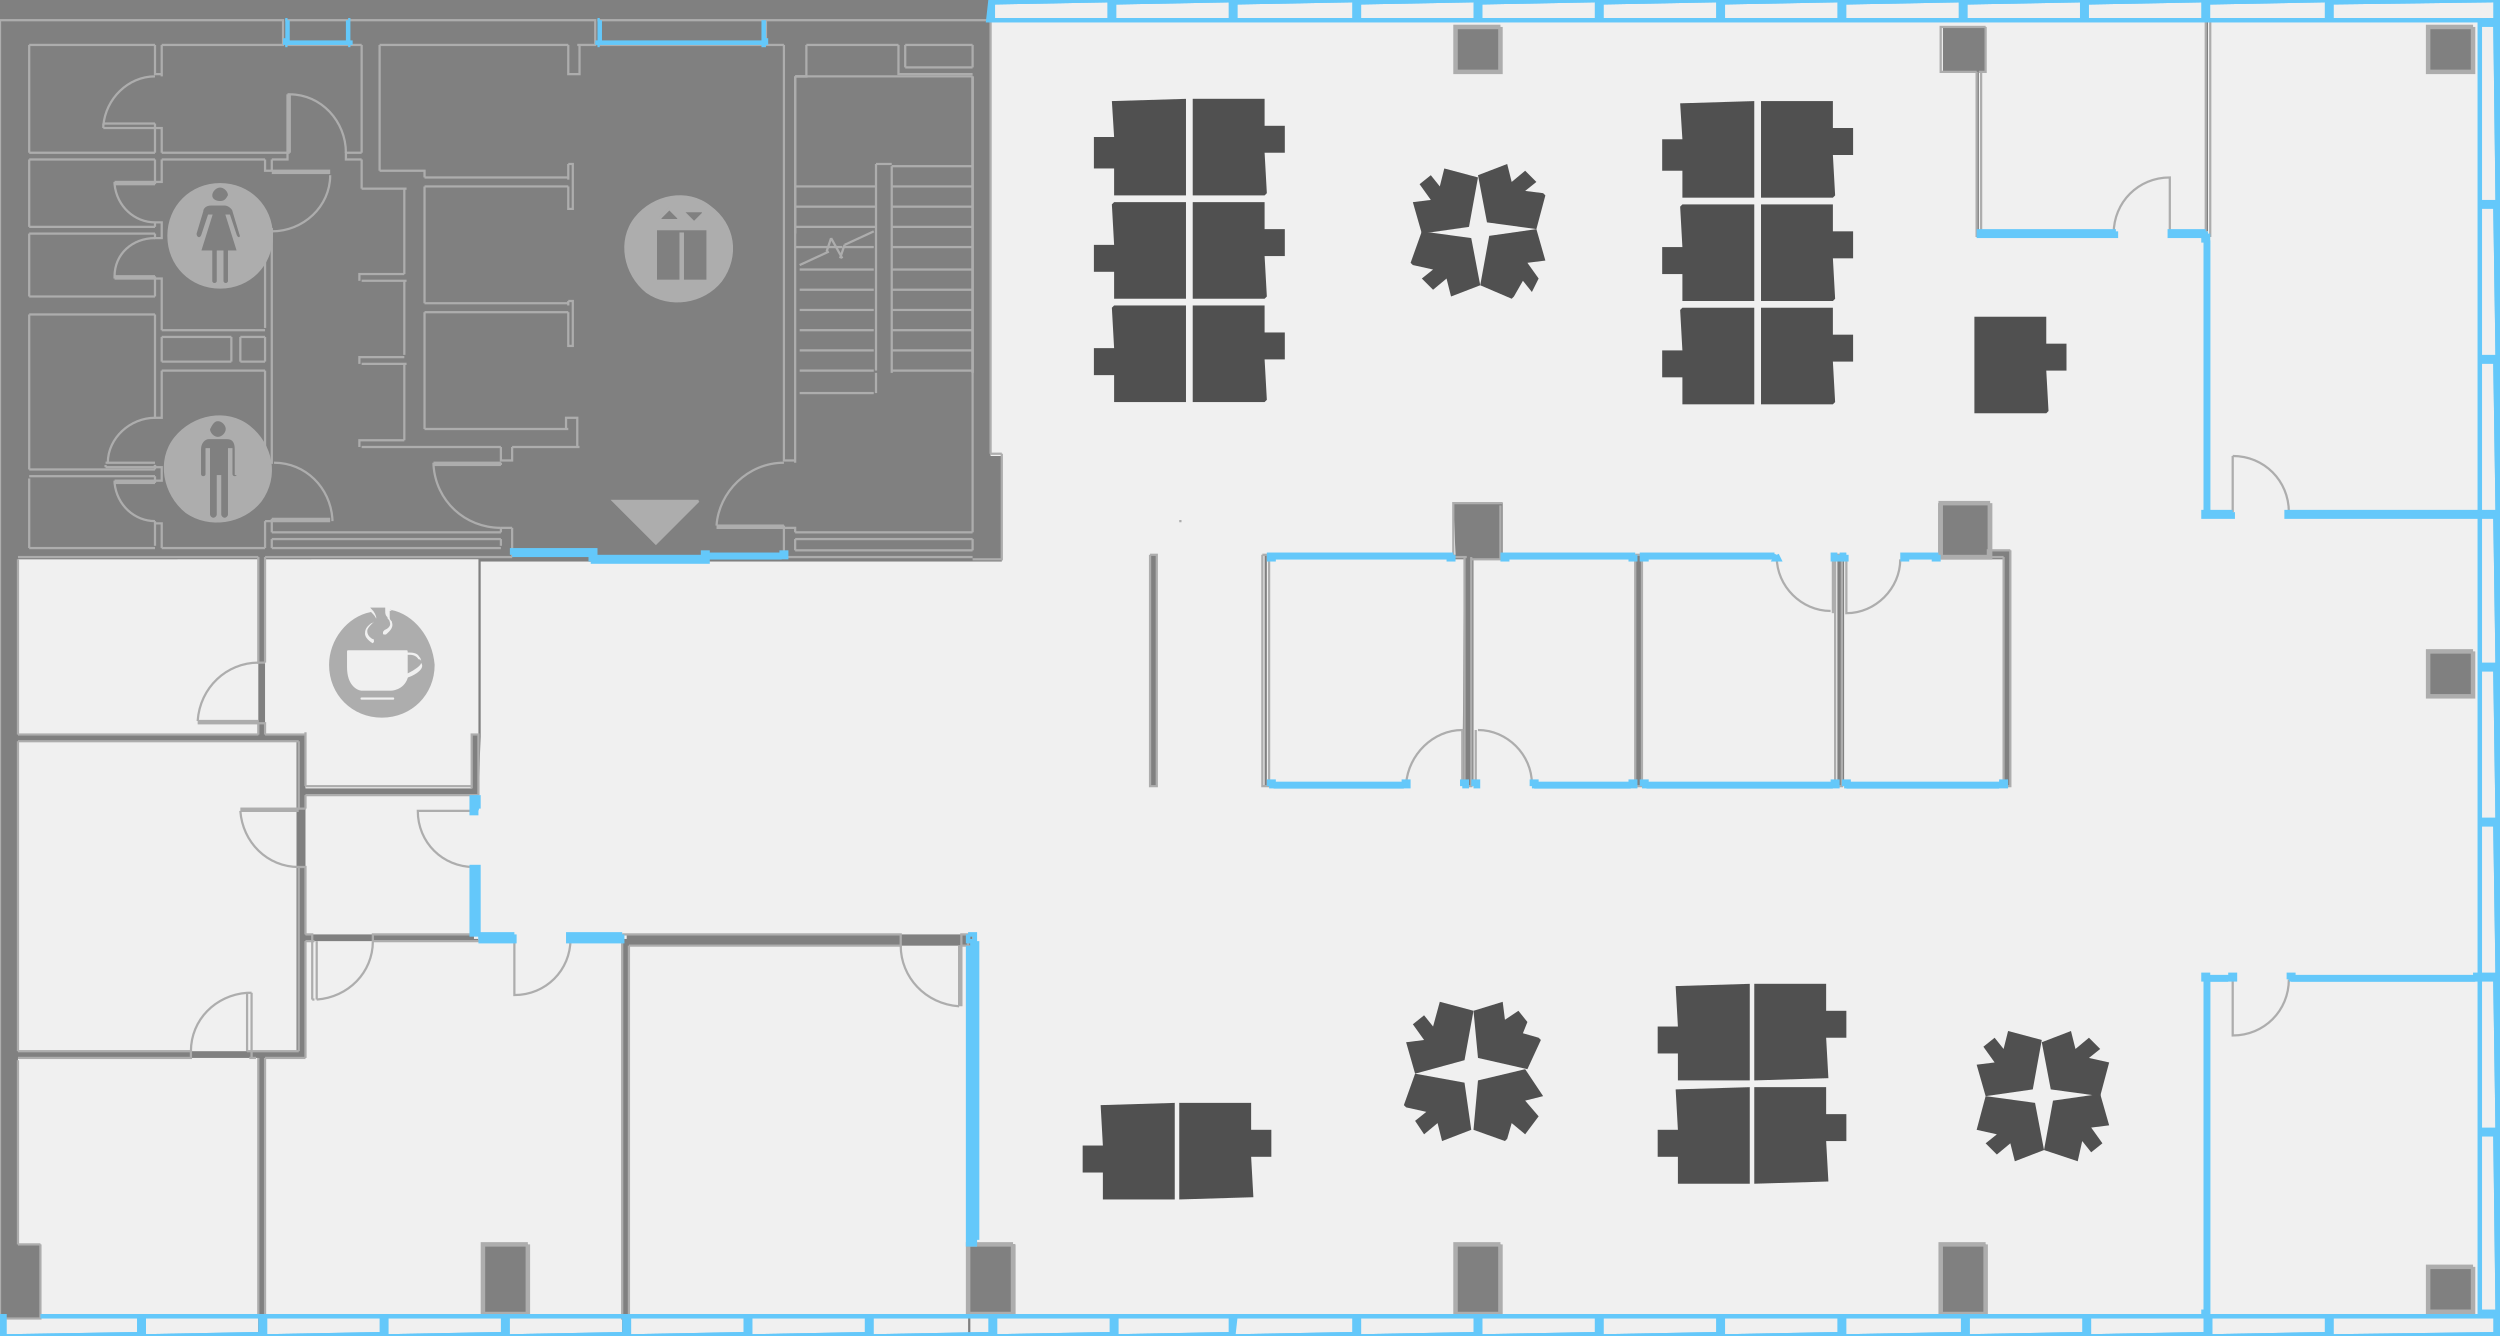 <?xml version="1.0" encoding="utf-8"?>
<!-- Generator: Adobe Illustrator 26.5.0, SVG Export Plug-In . SVG Version: 6.00 Build 0)  -->
<svg version="1.1" id="Layer_1" xmlns="http://www.w3.org/2000/svg" xmlns:xlink="http://www.w3.org/1999/xlink" x="0px" y="0px"
	 viewBox="0 0 111.3 59.5" style="enable-background:new 0 0 111.3 59.5;" xml:space="preserve">
<rect x="0" y="0" width="111.3" height="59.5" fill="#808080" stroke="none"/>
<style type="text/css">
	.st0{fill:#F0F0F0;}
	.st1{fill:none;stroke:#ADADAD;stroke-width:0.1;}
	.st2{fill:none;stroke:#ADADAD;stroke-width:0.2;}
	.st3{fill:none;stroke:#64C8FA;stroke-width:0.2;}
	.st4{fill:#ADADAD;stroke:#ADADAD;stroke-width:0.1;}
	.seat{fill:#505050;}
</style>
<path class="st0" d="M43.1,58.5v-3.1h0.1V42.1H28v17.5h15.1 M21.5,55.4h2v3.1h-2 M13.6,47.1h-1.8v12.4h15.9V41.8h-6.2h-0.2v0.1h-0.2
	h-7.5 M0.8,55.4h1v3.3H0v0.9h11.5V47.1H0.8 M0.8,46.8h10.8h1.6v-5.1v-6.5V33h-1.6H0.8 M21.1,35.4h-7.5v6.2h7.5v-0.2 M108.1,56.4h2v2
	h-2 M98.3,59.5h12.9V43.6H98.3 M108.1,1.2h2v2h-2 M98.3,0v10.4v0.2v0.3v12h12.9V0 M87.5,1.2h0.9v2h-0.3v7.2h9.8h0.3V0H87.5
	 M65.2,24.9h-0.6v-0.2h-8.2V35h8.7 M66.9,24.7v0.2h-1.3V35h7.2V24.7 M73.1,24.7v9.9V35h8.7V24.7 M88.5,24.9h-2.2v-0.2h-4.2V35h7.1
	V24.9H88.5 M0.8,32.7h10.7v-7.8H7H0.8 M13.6,35.1H21v-2.4h0.3v-7.8H12h-0.2v7.8h1.8 M51.2,24.7h0.3V35h-0.3 M64.7,22.4h2.2v2.3h5.9
	H73h8.8l0,0h0.3h4.2v-2.3h2.2v2.1h1V35h-0.3h-7.1h-0.2h-8.8l0,0h-0.3h-0.3h-6.9l0,0h-0.3h-8.7h-0.3V24.7h0.3h8.2 M64.8,55.4h2v3.1
	h-2 M86.4,55.4h2v3.1h-2 M108.1,29h2v2h-2 M21.3,35.2v0.2h-0.2l0,0v6.4h6.8v-0.2h14.9h0.5v0.8v13h1.9v3.1h-2v1.1h55.2v-16h12.9V22.8
	h-13V10.3H88V3.2h-1.5v-2h1.1V0H66.8v1.2v2h-2v-2h2V0H44.1v1v1.7v0.6v17h0.5V25h-1.3h-8.1h-0.5H23.1h-0.5h-1.2v7.8"/>
<path class="st1" d="M10.7,36.1c0.1,1.4,1.2,2.5,2.6,2.5 M13.3,36.1h-2.6 M10.7,36L10.7,36 M13.3,36h-2.6 M13.3,36L13.3,36 M11,44.2
	c-1.4,0.1-2.5,1.2-2.5,2.6 M11,46.8v-2.6 M11.2,44.2H11 M11.2,46.8v-2.6 M11.2,46.8H11 M14.8,23.1c-0.1-1.4-1.2-2.5-2.6-2.5
	 M12.1,23.1h2.6 M14.8,23.2v-0.1 M12.1,23.2h2.6 M12.1,23.2v-0.1 M15.4,6.8c0-1.4-1.1-2.6-2.5-2.6 M12.9,6.8V4.2 M12.8,4.2h0.1
	 M12.8,6.8V4.2 M12.8,6.8h0.1 M12.1,10.3c1.4,0,2.6-1.1,2.6-2.5 M12.1,7.7h2.6 M14.8,7.6L14.8,7.6 M12.1,7.6h2.6 M12.1,7.6L12.1,7.6
	 M19.3,20.7c0.1,1.6,1.4,2.8,3,2.8 M22.3,20.7h-3 M19.3,20.6v0.1 M22.3,20.6h-3 M22.3,20.6v0.1 M34.9,20.6c-1.6,0-2.9,1.3-3,2.8
	 M34.9,23.4h-3 M32,23.5v-0.1 M34.9,23.5h-3 M34.9,23.5v-0.1 M6.9,3.4c-1.2,0-2.2,1-2.3,2.2 M6.9,5.5H4.6 M4.6,5.7V5.5 M6.9,5.7H4.6
	 M6.9,5.7V5.5 M5.1,8.2c0.1,1,0.9,1.7,1.8,1.7 M6.9,8.2H5.1 M5.1,8.1v0.1 M6.9,8.1H5.1 M6.9,8.1v0.1 M6.9,10.6c-1,0-1.8,0.7-1.8,1.7
	 M6.9,12.3H5.1 M5.1,12.4v-0.1 M6.9,12.4H5.1 M6.9,12.4v-0.1 M5.1,21.5c0.1,1,0.9,1.7,1.8,1.7 M6.9,21.5H5.1 M5.1,21.4v0.1
	 M6.9,21.4H5.1 M6.9,21.4v0.1 M6.9,18.6c-1.1,0-2.1,0.9-2.1,2 M6.9,20.6H4.7 M4.7,20.8v-0.1 M6.9,20.8H4.7 M6.9,20.8v-0.1
	 M11.5,29.5c-1.4,0-2.6,1.1-2.7,2.6 M11.5,32.1H8.8 M8.8,32.2L8.8,32.2 M11.5,32.2H8.8 M11.5,32.2L11.5,32.2 M65.7,34.9v-2.4
	 M68.2,34.9c0-1.3-1.1-2.4-2.4-2.4l0,0 M81.6,24.9v2.4 M79.1,24.8c0,1.3,1.1,2.4,2.4,2.4l0,0 M65.1,34.9v-2.4
	c-1.3,0-2.4,1.1-2.5,2.4l0,0 M82.2,24.9v2.4c1.3,0,2.4-1.1,2.4-2.4l0,0 M14.1,44.5c1.4-0.1,2.5-1.2,2.5-2.6 M14.1,41.9v2.6
	 M13.9,44.5H14 M13.9,41.9v2.6 M13.9,41.9H14 M99.4,43.6v2.5c1.4,0,2.5-1.1,2.5-2.5 M96.6,10.4V7.9c-1.4,0-2.5,1.1-2.5,2.5
	 M99.4,22.8v-2.5 M101.9,22.8c0-1.4-1.1-2.5-2.5-2.5 M21,36.1h-2.4c0,1.4,1.1,2.5,2.5,2.5 M22.9,41.9v2.4c1.4,0,2.5-1.1,2.5-2.5
	 M40.1,42.1c0,1.4,1.1,2.6,2.6,2.7 M42.7,42.1v2.7 M42.8,44.8L42.8,44.8 M42.8,42.1v2.7 M42.8,42.1L42.8,42.1"/>
<path class="st1" d="M13.6,35.4h7.7 M21,35h-7.4 M21.3,35.4v-2.7H21v2.4 M1.8,55.4h-1 M0,55.4v3.3h1.8v-3.3 M88.4,1.2h-2v2H88
	 M88.1,3.2h0.3v-2 M66.9,22.4h-2.2v2.4h0.6 M65.5,24.9h1.3v-2.4 M44.6,20.2h-0.5 M43.3,20.2v3.5 M43.3,24v0.5 M43.3,24.9h1.3v-4.7
	 M0.8,47.1h7.7v-0.3H0.8 M11.1,47.1h0.3 M11.8,47.1h1.8 M13.3,46.8h-2.1v0.3 M13.6,47.1v-5.2 M13.6,41.6v-3h-0.3v8.2 M13.6,36v-0.6
	 M13.6,35v-2.4 M13.3,33v3h0.3 M13.6,32.7h-1.8 M11.5,32.7H0.8 M0.8,33h12.5 M27.7,41.6v17.1H28V42.1 M11.5,47.1v11.5h0.3V47.1
	 M0.8,24.8h10.7 M11.8,24.8h11 M22.3,24.4H12.1 M11.8,24.4H7.2 M6.9,24.4H1.3 M22.8,24.8v-1.3 M22.3,24v0.3 M22.3,23.7H12.1
	 M12.1,24h10.2 M11.8,7.1v0.5h0.3V7.1 M11.8,10.2v4.4 M11.8,15v1.1 M11.8,16.5v4.1h0.3V10.2h-0.3 M11.8,23.2v1.2 M12.1,24.4V24
	 M12.1,23.7v-0.5h-0.3 M16.1,6.8h-0.7v0.3h0.7 M12.8,6.8H7.2 M6.9,6.8H1.3 M1.3,7.1h5.6 M7.2,7.1h4.6 M12.1,7.1h0.7V6.8 M1.3,10.4
	h5.6 M6.9,10.1H1.3 M6.9,7.1v1h0.3v-1 M6.9,9.9v0.2 M6.9,10.4v0.2h0.3V9.9H6.9 M6.9,12.4v0.8 M6.9,14v4.6h0.3v-2.1 M7.2,16.1V15
	 M7.2,14.7v-2.3H6.9 M6.9,20.7v0.2 M6.9,21.2v0.2h0.3v-0.6H6.9 M6.9,23.2v1.1 M7.2,24.4v-1.1H6.9 M1.3,21.2h5.6 M6.9,20.9H1.3
	 M7.2,16.5h4.6 M11.8,16.1h-1.1 M10.3,16.1H7.2 M7.2,15h3.1 M10.7,15h1.1 M11.8,14.7H7.2 M10.3,15v1.1 M10.7,16.1V15 M7.2,6.8V5.7
	H6.9v1.1 M7.2,3.4V2 M6.9,2v1.3h0.3 M16.1,2v4.8 M16.9,7.6V2 M16.1,8.4h2 M18.9,7.9V7.6h-2 M16.1,7.1v1.3 M18,8.4v3.8 M18,12.5v3.3
	 M18,16.2v3.4 M18.9,19.1v-5.2 M18.9,13.5V8.3 M16.1,19.9h6.2 M22.8,19.9h3 M25.3,19.1h-6.4 M22.3,19.9v0.6h0.5v-0.6 M22.3,23.5v0.2
	 M22.8,23.5h-0.5 M18.9,13.9h6.4 M25.3,13.5h-6.4 M18.9,8.3h6.4 M25.3,7.9h-6.4 M16.1,12.5h2 M18,12.2h-2v0.3 M16.1,16.2h2 M18,15.9
	h-2v0.3 M18,19.6h-2v0.3 M25.7,19.9v-1.3h-0.5v0.5 M1.3,14h5.6 M6.9,13.2H1.3 M25.3,2v1.3h0.5V2 M25.3,7.3V8 M25.3,8.3v1h0.2v-2
	h-0.2 M25.3,13.4v0.2 M25.3,13.9v1.5h0.2v-2h-0.2 M43.3,24.5h-7.9 M34.9,24.8h8.4 M35.4,24.5V24 M35.4,23.7v-0.2h-0.5v1.3
	 M35.4,20.6V3.4 M34.9,2v18.5h0.5 M35.4,24h7.9 M43.3,23.7h-7.9 M44.1,20.2V0.9 M43.3,2v1 M43.3,3.4v16.8 M40.3,3V2 M40,2v1.3h3.3
	 M43.3,3h-3 M1.3,2h5.6 M7.2,2h5.4V0.9H0 M15.6,2h0.5 M16.9,2h8.4 M25.7,2h0.8V0.9h-11V2 M34.1,2h0.8 M35.9,2H40 M40.3,2h3
	 M44.1,0.9h-10V2h-7.5 M15.6,2h-2.9 M12.7,0.9h2.9 M26.6,0.9h7.5 M35.4,3.4h0.5V2 M88,3.2v7.3h0.2V3.2 M98.2,0.9v9.6h0.2V0.9H98.2
	 M1.3,24.4v-3.1 M1.3,20.9V14 M1.3,13.2v-2.8 M1.3,10.1v-3 M1.3,6.8V2 M0.8,55.4v-8.2 M0.8,46.8V33 M0.8,32.7v-7.8 M0,0.9v54.5
	 M11.8,32.7v-0.5h-0.3v0.5 M11.8,29.5v-4.7 M11.5,24.8v4.7h0.3 M51.2,24.7V35h0.3V24.7H51.2 M56.2,24.7V35h0.3V24.7H56.2 M65.2,24.8
	V35h0.3V24.8 M72.8,24.7V35h0.3V24.7H72.8 M81.7,24.7V35H82V24.7H81.7 M88.5,24.8h0.7 M89.5,24.5h-1v0.3 M89.2,24.8V35h0.3V24.5
	 M28,42.1h12.1v-0.5H27.7 M42.8,42.1h0.3v-0.5h-0.3V42.1 M13.6,41.9h0.3v-0.3h-0.3 M16.6,41.9h4.8v-0.3h-4.8L16.6,41.9"/>
<path class="st2" d="M23.5,55.4h-2v3.1h2V55.4 M45.1,55.4h-2v3.1h2V55.4 M66.8,55.4h-2v3.1h2V55.4 M88.4,55.4h-2v3.1h2V55.4
	 M110.1,29h-2v2h2V29 M110.1,1.2h-2v2h2V1.2 M66.8,1.2h-2v2h2V1.2 M88.6,22.4h-2.2v2.4h2.2V22.4 M110.1,56.4h-2v2h2V56.4"/>
<path class="st1" d="M35.4,17.5L35.4,17.5 M35.6,17.5h3.3 M39,17.5L39,17.5 M39,11v-0.8 M39,12v-1 M39,12.9V12 M39,13.8v-0.9
	 M39,14.7v-0.9 M39,15.6v-0.9 M39,16.5v-0.9 M39,17.5v-0.9 M37.6,11h1.3 M39,11L39,11 M36.9,11h0.3 M35.4,12L35.4,12 M35.6,12h3.3
	 M39,12L39,12 M35.4,12.9L35.4,12.9 M35.6,12.9h3.3 M39,12.9L39,12.9 M35.4,13.8L35.4,13.8 M35.6,13.8h3.3 M39,13.8L39,13.8
	 M35.4,14.7L35.4,14.7 M35.6,14.7h3.3 M39,14.7L39,14.7 M35.4,15.6L35.4,15.6 M35.6,15.6h3.3 M39,15.6L39,15.6 M35.4,16.5L35.4,16.5
	 M35.6,16.5h3.3 M39,16.5L39,16.5 M35.4,17.5L35.4,17.5 M35.6,17.5h3.3 M39,17.5L39,17.5 M37.6,11h1.3 M39,11L39,11 M36.9,11h0.3
	 M35.4,12L35.4,12 M35.6,12h3.3 M39,12L39,12 M35.4,12.9L35.4,12.9 M35.6,12.9h3.3 M39,12.9L39,12.9 M35.4,13.8L35.4,13.8
	 M35.6,13.8h3.3 M39,13.8L39,13.8 M35.4,14.7L35.4,14.7 M35.6,14.7h3.3 M39,14.7L39,14.7 M35.4,15.6L35.4,15.6 M35.6,15.6h3.3
	 M39,15.6L39,15.6 M35.4,16.5L35.4,16.5 M35.6,16.5h3.3 M39,16.5L39,16.5 M39.7,7.3L39.7,7.3 M39,7.3h0.7 M39,8.3v-1 M35.4,3.4v4.9
	 M43.3,3.4h-7.9 M43.3,7.4v-4 M43.3,16.5h-3.6 M43.3,7.4h-3.6 M35.4,8.3H39 M39.7,7.4v9.2 M43.3,7.4v9.2 M39,10.2V8.3 M35.4,10.4
	V8.3 M36.9,11.2l-1.3,0.6 M35.5,11.9L35.5,11.9 M37,10.6l-0.2,0.6 M37.5,11.5L37,10.6 M37.6,10.9l-0.2,0.6 M39,10.2L39,10.2
	 M38.9,10.3l-1.3,0.6 M43.3,15.6h-3.6 M43.3,14.7h-3.6 M43.3,13.8h-3.6 M43.3,12.9h-3.6 M43.3,12h-3.6 M43.3,11h-3.6 M43.3,10.1
	h-3.6 M43.3,9.2h-3.6 M43.3,8.3h-3.6 M43.3,7.4h-3.6 M35.4,8.3H39 M35.4,9.2H39 M35.4,10.1H39 M37.2,11h0.3 M35.4,11h1.5 M43.3,15.6
	h-3.6 M43.3,14.7h-3.6 M43.3,13.8h-3.6 M43.3,12.9h-3.6 M43.3,12h-3.6 M43.3,11h-3.6 M43.3,10.1h-3.6 M43.3,9.2h-3.6 M43.3,8.3h-3.6
	 M35.4,9.2H39 M35.4,10.1H39 M37.2,11h0.3 M35.4,11h1.5"/>
<path class="st3" d="M56.7,35h5.8l0,0H56.7L56.7,35 M73.3,35h8.3l0,0H73.3L73.3,35 M82.2,35H89l0,0H82.2L82.2,35 M86.2,24.8h-1.3
	l0,0H86.2L86.2,24.8 M72.6,24.8h-5.5l0,0H72.6L72.6,24.8 M64.5,24.8h-7.8l0,0H64.5L64.5,24.8 M68.3,35h4.3l0,0H68.3L68.3,35
	 M79,24.8h-5.7l0,0H79L79,24.8 M43.3,41.9v13.3l0,0V41.9L43.3,41.9 M98.3,58.5V43.6l0,0V58.5L98.3,58.5 M98.3,43.6h0.9l0,0H98.3
	L98.3,43.6 M102,43.6h8.2l0,0H102L102,43.6 M98,10.4h-1.2l0,0H98L98,10.4 M98.3,22.8V10.7l0,0V22.8L98.3,22.8 M110.2,22.9H102l0,0
	H110.2L110.2,22.9 M94,10.4h-5.7l0,0H94L94,10.4 M99.3,22.9h-0.9l0,0H99.3L99.3,22.9 M111.1,0h-7.4v0.1L111.1,0L111.1,0 M103.6,0
	h-5.2v0.1L103.6,0L103.6,0 M98.2,0H93v0.1L98.2,0L98.2,0 M92.8,0h-5.2v0.1L92.8,0L92.8,0 M87.4,0h-5.2v0.1L87.4,0L87.4,0 M81.9,0
	h-5.2v0.1L81.9,0L81.9,0 M76.5,0h-5.2v0.1L76.5,0L76.5,0 M71.1,0h-5.2v0.1L71.1,0L71.1,0 M65.7,0h-5.2v0.1L65.7,0L65.7,0 M60.3,0H55
	v0.1L60.3,0L60.3,0 M54.9,0h-5.2v0.1L54.9,0L54.9,0 M49.5,0h-5.3v0.1L49.5,0L49.5,0 M111.2,58.5v-8h-0.1L111.2,58.5L111.2,58.5
	 M111.2,50.4v-6.7h-0.1L111.2,50.4L111.2,50.4 M111.2,43.5v-6.7h-0.1L111.2,43.5L111.2,43.5 M111.2,36.6v-6.7h-0.1L111.2,36.6
	L111.2,36.6 M111.2,29.7V23h-0.1L111.2,29.7L111.2,29.7 M111.2,22.8v-6.7h-0.1L111.2,22.8L111.2,22.8 M111.2,15.9V9.2h-0.1
	L111.2,15.9L111.2,15.9 M111.2,9V1h-0.1L111.2,9L111.2,9 M0.2,59.5h6v-0.1L0.2,59.5L0.2,59.5 M6.3,59.5h5.2v-0.1L6.3,59.5L6.3,59.5
	 M11.7,59.5H17v-0.1L11.7,59.5L11.7,59.5 M17.1,59.5h5.2v-0.1L17.1,59.5L17.1,59.5 M22.6,59.5h5.2v-0.1L22.6,59.5L22.6,59.5
	 M28,59.5h5.2v-0.1L28,59.5L28,59.5 M33.4,59.5h5.2v-0.1L33.4,59.5L33.4,59.5 M38.8,59.5H44v-0.1L38.8,59.5L38.8,59.5 M44.2,59.5
	h5.2v-0.1L44.2,59.5L44.2,59.5 M49.6,59.5h5.2v-0.1L49.6,59.5L49.6,59.5 M55,59.5h5.2v-0.1L55,59.5L55,59.5 M60.5,59.5h5.2v-0.1
	L60.5,59.5L60.5,59.5 M65.9,59.5h5.2v-0.1L65.9,59.5L65.9,59.5 M71.3,59.5h5.2v-0.1L71.3,59.5L71.3,59.5 M76.7,59.5h5.2v-0.1
	L76.7,59.5L76.7,59.5 M82.1,59.5h5.2v-0.1L82.1,59.5L82.1,59.5 M87.5,59.5h5.2v-0.1L87.5,59.5L87.5,59.5 M92.9,59.5h5.2v-0.1
	L92.9,59.5L92.9,59.5 M98.3,59.5h5.2v-0.1L98.3,59.5L98.3,59.5 M103.8,59.5h7.4v-0.1L103.8,59.5L103.8,59.5 M21.2,41.4v-2.7l0,0
	V41.4L21.2,41.4 M21.2,36v-0.6l0,0V36L21.2,36 M27.6,41.7h-2.1l0,0H27.6L27.6,41.7 M22.7,41.7h-1.4l0,0H22.7L22.7,41.7 M31.5,24.8
	h3.3l0,0H31.5L31.5,24.8 M23,24.6h3.3l0,0H23L23,24.6 M26.4,24.9h4.9l0,0H26.4L26.4,24.9 M65.1,35h0.2v-0.2h-0.2V35 M72.6,35h0.2
	v-0.2h-0.2V35 M73.1,35h0.2v-0.2h-0.2V35 M81.6,35h0.2v-0.2h-0.2V35 M82.1,35h0.2v-0.2h-0.2V35 M89.1,35h0.2v-0.2h-0.2V35
	 M56.7,24.7h-0.2v0.2h0.2V24.7 M64.7,24.7h-0.2v0.2h0.2V24.7 M67.1,24.7h-0.2v0.2h0.2V24.7 M72.8,24.7h-0.2v0.2h0.2V24.7 M73.3,24.7
	h-0.2v0.2h0.2V24.7 M84.9,24.7h1.3 M84.9,24.8h1.3 M67.1,24.7h5.5 M67.1,24.8h5.5 M56.7,24.7h7.8 M56.7,24.8h7.8 M62.5,35h-5.8
	 M62.5,34.9h-5.8 M81.6,35h-8.3 M81.6,34.9h-8.3 M89.1,35h-6.8 M89.1,34.9h-6.8 M56.5,35h0.2v-0.2h-0.2V35 M72.6,35h-4.3 M72.6,34.9
	h-4.3 M65.6,35h0.2v-0.2h-0.2V35 M73.3,24.7H79 M73.3,24.8H79 M86.3,24.7h-0.2v0.2h0.2V24.7 M0,59.5h0.2v-0.9H0V59.5 M111.3,58.6
	v-0.2h-0.9v0.2H111.3 M111.3,0h-0.2v0.9h0.2V0 M81.8,24.7h-0.2v0.2h0.2V24.7 M82.2,24.7H82v0.2h0.2V24.7 M43.1,55.2v0.2h0.3v-0.2
	H43.1V42.1 M43.5,55.2V41.9 M43.1,41.6v0.3h0.3v-0.3H43.1 M110.2,43.6h0.2v-0.2h-0.2V43.6 M98.3,43.6v-0.2h-0.2v0.2H98.3 M98.3,58.6
	v-0.2h-0.2v0.2H98.3 M99.3,43.6h-0.9 M99.3,43.5h-0.9 M98.3,43.6v14.8 M98.2,43.6v14.8 M110.2,43.6H102 M110.2,43.5H102 M88.3,10.3
	h-0.2v0.2h0.2V10.3 M98.3,10.7v-0.2h-0.2v0.2H98.3 M98.3,23v-0.2h-0.2V23H98.3 M102,22.8h8.2 M102,23h8.2 M98.3,10.7v12.1
	 M98.2,10.7v12.1 M96.8,10.3H98 M96.8,10.5H98 M88.3,10.3H94 M88.3,10.5H94 M98.3,22.8h0.9 M98.3,23h0.9 M110.4,22.8h-0.2V23h0.2
	V22.8 M98.2,10.3H98v0.2h0.2V10.3 M62.5,35h0.2v-0.2h-0.2V35 M68.2,35h0.2v-0.2h-0.2V35 M84.9,24.7h-0.2v0.2h0.2V24.7 M79.1,24.7
	L79.1,24.7L79,24.9h0.2L79.1,24.7 M44.1,0L44.1,0L44,0.9h0.2V0 M49.6,0h-0.2v0.9h0.2V0 M55,0h-0.2v0.9H55V0 M60.5,0h-0.2v0.9h0.2V0
	 M65.9,0h-0.2v0.9h0.2V0 M71.3,0h-0.2v0.9h0.2V0 M76.7,0h-0.2v0.9h0.2V0 M82.1,0h-0.2v0.9h0.2V0 M87.5,0h-0.2v0.9h0.2V0 M92.9,0
	h-0.2v0.9h0.2V0 M98.3,0h-0.2v0.9h0.2V0 M103.8,0h-0.2v0.9h0.2V0 M44.1,0h5.3 M49.5,0.9h-5.3 M49.6,0h5.2 M54.9,0.9h-5.2 M55,0h5.2
	 M60.3,0.9H55 M60.5,0h5.2 M65.7,0.9h-5.2 M65.9,0h5.2 M71.1,0.9h-5.2 M71.3,0h5.2 M76.5,0.9h-5.2 M76.7,0h5.2 M81.9,0.9h-5.2
	 M82.1,0h5.2 M87.4,0.9h-5.2 M87.5,0h5.2 M92.8,0.9h-5.2 M92.9,0h5.2 M98.2,0.9H93 M98.3,0h5.2 M103.6,0.9h-5.2 M103.8,0h7.4
	 M110.4,0.9h-6.6 M94.2,10.3H94v0.2h0.2V10.3 M96.8,10.3h-0.2v0.2h0.2V10.3 M102,22.8h-0.2V23h0.2V22.8 M99.4,22.8h-0.2V23h0.2V22.8
	 M101.9,43.6h0.2v-0.2h-0.2V43.6 M99.3,43.6h0.2v-0.2h-0.2V43.6 M111.3,1.1V0.9h-0.9v0.2H111.3 M111.3,9.2V9h-0.9v0.2H111.3
	 M111.3,16.1v-0.2h-0.9v0.2H111.3 M111.3,23v-0.2h-0.9V23H111.3 M111.3,29.8v-0.2h-0.9v0.2H111.3 M111.3,36.7v-0.2h-0.9v0.2H111.3
	 M111.3,43.6v-0.2h-0.9v0.2H111.3 M111.3,50.5v-0.2h-0.9v0.2H111.3 M111.3,1.1v8 M110.4,9V1 M111.3,9.2v6.7 M110.4,15.9V9.2
	 M111.3,16.1v6.7 M110.4,22.8v-6.7 M111.3,23v6.7 M110.4,29.7V23 M111.3,29.8v6.7 M110.4,36.6v-6.7 M111.3,36.7v6.7 M110.4,43.5
	v-6.7 M111.3,43.6v6.7 M110.4,50.4v-6.7 M111.3,50.5v8 M110.4,58.5v-8 M6.2,59.5h0.2v-0.9H6.2V59.5 M11.6,59.5h0.2v-0.9h-0.2V59.5
	 M17,59.5h0.2v-0.9H17V59.5 M22.4,59.5h0.2v-0.9h-0.2V59.5 M27.8,59.5H28v-0.9h-0.2V59.5 M33.2,59.5h0.2v-0.9h-0.2V59.5 M38.6,59.5
	h0.2v-0.9h-0.2V59.5 M44.1,59.5h0.2v-0.9h-0.2V59.5 M49.5,59.5h0.2v-0.9h-0.2V59.5 M54.9,59.5L54.9,59.5l0.1-0.9h-0.2v0.9
	 M60.3,59.5h0.2v-0.9h-0.2V59.5 M65.7,59.5h0.2v-0.9h-0.2V59.5 M71.1,59.5h0.2v-0.9h-0.2V59.5 M76.5,59.5h0.2v-0.9h-0.2V59.5
	 M81.9,59.5h0.2v-0.9h-0.2V59.5 M87.4,59.5h0.2v-0.9h-0.2V59.5 M92.8,59.5H93v-0.9h-0.2V59.5 M98.2,59.5h0.2v-0.9h-0.2V59.5
	 M103.6,59.5h0.2v-0.9h-0.2V59.5 M111.1,59.5h0.2v-0.9h-0.2V59.5h-7.4 M103.8,58.6h6.6 M103.6,59.5h-5.2 M98.3,58.6h5.2 M98.2,59.5
	H93 M92.9,58.6h5.2 M92.8,59.5h-5.2 M87.5,58.6h5.2 M87.4,59.5h-5.2 M82.1,58.6h5.2 M81.9,59.5h-5.2 M76.7,58.6h5.2 M76.5,59.5h-5.2
	 M71.3,58.6h5.2 M71.1,59.5h-5.2 M65.9,58.6h5.2 M65.7,59.5h-5.2 M60.5,58.6h5.2 M60.3,59.5H55 M55,58.6h5.2 M54.9,59.5h-5.2
	 M49.6,58.6h5.2 M49.5,59.5h-5.2 M44.2,58.6h5.2 M44.1,59.5h-5.2 M38.8,58.6H44 M38.6,59.5h-5.2 M33.4,58.6h5.2 M33.2,59.5H28
	 M28.1,58.6h5.2 M27.8,59.5h-5.2 M22.6,58.6h5.2 M22.4,59.5h-5.2 M17.1,58.6h5.2 M17,59.5h-5.2 M11.8,58.6H17 M11.6,59.5H6.3
	 M6.3,58.6h5.2 M6.2,59.5h-6 M1.8,58.6h4.3 M21.3,41.6v-0.2H21v0.2H21.3 M21.3,38.8v2.7 M21,38.8v2.7 M21.3,35.4V36 M21,35.4V36
	 M21.3,38.8v-0.2H21v0.2H21.3 M21.3,36.1L21.3,36.1L21,36v0.2h0.3 M27.7,41.6h-0.2v0.3h0.2V41.6 M25.5,41.6h2.1 M25.5,41.9h2.1
	 M21.3,41.6h1.4 M21.3,41.9h1.4 M25.5,41.6h-0.2v0.3h0.2V41.6 M22.9,41.6h-0.2v0.3h0.2V41.6 M34.8,24.8H35v-0.2h-0.2V24.8h-3.3
	 M34.8,24.7h-3.3 M31.3,24.8h0.2v-0.2h-0.2V24.8 M26.3,24.7h0.2v-0.2h-0.2V24.7H23 M26.3,24.5H23 M22.8,24.7H23v-0.2h-0.2V24.7
	 M31.3,25h0.2v-0.2h-0.2V25h-4.9 M31.3,24.8h-4.9 M26.3,25h0.2v-0.2h-0.2V25 M12.9,1.9h2.5 M15.5,1.8V0.9 M15.6,0.9h-0.1 M15.4,1.8
	h0.1 M15.4,2V1.8 M15.6,2h-0.1 M15.6,2V1.8 M15.6,2L15.6,2 M12.8,1.8V0.9 M12.9,2V1.8 M12.7,2V1.8h0.1 M12.7,2h0.1 M12.7,0.9h0.1
	 M12.7,2L12.7,2 M33.9,1.9h-7.1 M26.7,1.8V0.9 M26.6,0.9h0.1 M26.8,1.8h-0.1 M26.8,2V1.8 M26.6,2h0.1 M26.6,2V1.8 M26.6,2L26.6,2
	 M34,1.8V0.9 M33.9,2V1.8 M34.1,2V1.8h-0.2 M34.1,2h-0.2 M34.1,0.9L34.1,0.9 M34.1,2L34.1,2"/>
<path class="st3" d="M56.7,35h5.8l0,0H56.7L56.7,35 M73.3,35h8.3l0,0H73.3L73.3,35 M82.2,35H89l0,0H82.2L82.2,35 M86.2,24.8h-1.3
	l0,0H86.2L86.2,24.8 M72.6,24.8h-5.5l0,0H72.6L72.6,24.8 M64.5,24.8h-7.8l0,0H64.5L64.5,24.8 M68.3,35h4.3l0,0H68.3L68.3,35
	 M79,24.8h-5.7l0,0H79L79,24.8 M43.3,41.9v13.3l0,0V41.9L43.3,41.9 M98.3,58.5V43.6l0,0V58.5L98.3,58.5 M98.3,43.6h0.9l0,0H98.3
	L98.3,43.6 M102,43.6h8.2l0,0H102L102,43.6 M98,10.4h-1.2l0,0H98L98,10.4 M98.3,22.8V10.7l0,0V22.8L98.3,22.8 M110.2,22.9H102l0,0
	H110.2L110.2,22.9 M94,10.4h-5.7l0,0H94L94,10.4 M99.3,22.9h-0.9l0,0H99.3L99.3,22.9 M111.1,0h-7.4v0.1L111.1,0L111.1,0 M103.6,0
	h-5.2v0.1L103.6,0L103.6,0 M98.2,0H93v0.1L98.2,0L98.2,0 M92.8,0h-5.2v0.1L92.8,0L92.8,0 M87.4,0h-5.2v0.1L87.4,0L87.4,0 M81.9,0
	h-5.2v0.1L81.9,0L81.9,0 M76.5,0h-5.2v0.1L76.5,0L76.5,0 M71.1,0h-5.2v0.1L71.1,0L71.1,0 M65.7,0h-5.2v0.1L65.7,0L65.7,0 M60.3,0H55
	v0.1L60.3,0L60.3,0 M54.9,0h-5.2v0.1L54.9,0L54.9,0 M49.5,0h-5.3v0.1L49.5,0L49.5,0 M111.2,58.5v-8h-0.1L111.2,58.5L111.2,58.5
	 M111.2,50.4v-6.7h-0.1L111.2,50.4L111.2,50.4 M111.2,43.5v-6.7h-0.1L111.2,43.5L111.2,43.5 M111.2,36.6v-6.7h-0.1L111.2,36.6
	L111.2,36.6 M111.2,29.7V23h-0.1L111.2,29.7L111.2,29.7 M111.2,22.8v-6.7h-0.1L111.2,22.8L111.2,22.8 M111.2,15.9V9.2h-0.1
	L111.2,15.9L111.2,15.9 M111.2,9V1h-0.1L111.2,9L111.2,9 M0.2,59.5h6v-0.1L0.2,59.5L0.2,59.5 M6.3,59.5h5.2v-0.1L6.3,59.5L6.3,59.5
	 M11.7,59.5H17v-0.1L11.7,59.5L11.7,59.5 M17.1,59.5h5.2v-0.1L17.1,59.5L17.1,59.5 M22.6,59.5h5.2v-0.1L22.6,59.5L22.6,59.5
	 M28,59.5h5.2v-0.1L28,59.5L28,59.5 M33.4,59.5h5.2v-0.1L33.4,59.5L33.4,59.5 M38.8,59.5H44v-0.1L38.8,59.5L38.8,59.5 M44.2,59.5
	h5.2v-0.1L44.2,59.5L44.2,59.5 M49.6,59.5h5.2v-0.1L49.6,59.5L49.6,59.5 M55,59.5h5.2v-0.1L55,59.5L55,59.5 M60.5,59.5h5.2v-0.1
	L60.5,59.5L60.5,59.5 M65.9,59.5h5.2v-0.1L65.9,59.5L65.9,59.5 M71.3,59.5h5.2v-0.1L71.3,59.5L71.3,59.5 M76.7,59.5h5.2v-0.1
	L76.7,59.5L76.7,59.5 M82.1,59.5h5.2v-0.1L82.1,59.5L82.1,59.5 M87.5,59.5h5.2v-0.1L87.5,59.5L87.5,59.5 M92.9,59.5h5.2v-0.1
	L92.9,59.5L92.9,59.5 M98.3,59.5h5.2v-0.1L98.3,59.5L98.3,59.5 M103.8,59.5h7.4v-0.1L103.8,59.5L103.8,59.5 M21.2,41.4v-2.7l0,0
	V41.4L21.2,41.4 M21.2,36v-0.6l0,0V36L21.2,36 M27.6,41.7h-2.1l0,0H27.6L27.6,41.7 M22.7,41.7h-1.4l0,0H22.7L22.7,41.7 M31.5,24.8
	h3.3l0,0H31.5L31.5,24.8 M23,24.6h3.3l0,0H23L23,24.6 M26.4,24.9h4.9l0,0H26.4L26.4,24.9"/>
<path class="st4" d="M31.1,22.3l-1.9,1.9l-1.9-1.9H31.1 M11.1,19c-1-0.8-2.5-0.5-3.3,0.5c-0.8,1-0.5,2.5,0.5,3.3
	c1,0.7,2.5,0.5,3.3-0.5C12.4,21.2,12.1,19.8,11.1,19z M9.7,18.7c0.2,0,0.4,0.2,0.4,0.4c0,0.2-0.2,0.4-0.4,0.4
	c-0.2,0-0.4-0.2-0.4-0.4C9.4,18.9,9.5,18.7,9.7,18.7z M10.6,21.1c0,0.2-0.3,0.2-0.3,0V20h-0.1v2.9c0,0.1-0.1,0.2-0.2,0.2
	S9.8,23,9.8,22.9v-1.7H9.7v1.7c0,0.1-0.1,0.2-0.2,0.2c-0.1,0-0.2-0.1-0.2-0.2l0-2.9H9.2v1.1c0,0.2-0.3,0.2-0.3,0V20
	c0-0.3,0.2-0.5,0.4-0.5h0.8c0.3,0,0.4,0.2,0.4,0.5V21.1z M9.8,8.2c-1.3,0-2.3,1-2.3,2.3s1,2.3,2.3,2.3s2.3-1,2.3-2.3
	S11.1,8.2,9.8,8.2z M9.8,8.3c0.2,0,0.4,0.2,0.4,0.4C10.1,8.9,10,9,9.8,9C9.6,9,9.4,8.9,9.4,8.7C9.4,8.5,9.6,8.3,9.8,8.3z M10.5,10.5
	l-0.3-0.9h-0.1l0.5,1.6h-0.4v1.3c0,0.2-0.3,0.2-0.3,0v-1.3H9.7v1.3c0,0.2-0.3,0.2-0.3,0v-1.3H8.9l0.5-1.6H9.3l-0.3,0.9
	c-0.1,0.2-0.3,0.1-0.3-0.1l0.3-1c0-0.1,0.1-0.3,0.4-0.3h0.6v0c0.2,0,0.4,0.2,0.4,0.3l0.3,1C10.8,10.6,10.6,10.7,10.5,10.5z
	 M9.9,11.2H9.7 M18.2,29.2v0.4c0,0.1,0,0.2,0,0.3c0.2-0.1,0.5-0.3,0.5-0.4c0-0.1,0-0.1-0.1-0.1C18.5,29.2,18.3,29.2,18.2,29.2z
	 M17.4,27.2C17.4,27.3,17.4,27.3,17.4,27.2c0,0.2,0,0.2,0,0.3c0,0.1,0.1,0.1,0.1,0.2c0.1,0.3-0.2,0.5-0.3,0.6c0,0,0,0-0.1,0
	c0,0-0.1,0-0.1-0.1c0-0.1,0-0.1,0.1-0.2c0,0,0.3-0.1,0.2-0.3c0-0.1-0.1-0.1-0.1-0.2c-0.1-0.1-0.1-0.2-0.1-0.3c0,0,0-0.1,0-0.1
	c-0.1,0-0.2,0-0.3,0c-0.1,0-0.1,0-0.2,0c0.1,0.1,0.2,0.3,0.2,0.4c0,0.1-0.1,0.2-0.2,0.3c-0.1,0.1-0.2,0.2-0.2,0.3
	c0,0.2,0.2,0.3,0.2,0.3c0.1,0,0.1,0.1,0.1,0.2c0,0-0.1,0.1-0.1,0.1c0,0,0,0,0,0c0,0-0.4-0.2-0.4-0.5c0-0.3,0.2-0.4,0.3-0.5
	c0.1,0,0.1-0.1,0.2-0.1c0-0.1-0.1-0.2-0.2-0.3c0,0,0,0,0,0c-1,0.2-1.8,1.2-1.8,2.3c0,1.3,1,2.3,2.3,2.3s2.3-1,2.3-2.3
	C19.2,28.4,18.4,27.4,17.4,27.2z M17.5,31.2h-1.4c-0.1,0-0.1-0.1-0.1-0.1c0-0.1,0.1-0.1,0.1-0.1h1.4c0.1,0,0.1,0.1,0.1,0.1
	C17.6,31.1,17.6,31.2,17.5,31.2z M18.2,30.2c-0.2,0.6-0.8,0.6-0.8,0.6l-1.3,0c0,0,0,0,0,0c0,0-0.2,0-0.4-0.2
	c-0.2-0.2-0.3-0.5-0.3-0.9v-0.7c0-0.1,0.1-0.1,0.1-0.1h2.6c0.1,0,0.1,0.1,0.1,0.1v0c0.1,0,0.4,0,0.5,0.2c0.1,0.1,0.1,0.2,0.1,0.3
	C19,29.8,18.5,30.1,18.2,30.2z M30.4,12.4h-0.1v-2h0.1V12.4z M31.6,9.2c-1-0.8-2.5-0.5-3.3,0.5c-0.8,1-0.5,2.5,0.5,3.3
	c1,0.7,2.5,0.5,3.3-0.5C32.9,11.4,32.7,10,31.6,9.2z M30.4,9.4C30.4,9.4,30.4,9.3,30.4,9.4l0.8,0c0,0,0.1,0,0.1,0c0,0,0,0.1,0,0.1
	l-0.4,0.4c0,0,0,0,0,0c0,0,0,0,0,0L30.4,9.4C30.4,9.4,30.4,9.4,30.4,9.4z M29.4,9.7l0.4-0.4c0,0,0,0,0,0s0,0,0,0l0.4,0.4
	c0,0,0,0,0,0.1c0,0,0,0-0.1,0h-0.7C29.4,9.9,29.4,9.8,29.4,9.7C29.3,9.8,29.3,9.8,29.4,9.7z M31.5,10.3v2.1v0.1h-0.1h-2.1h-0.1v-0.1
	v-2.1v-0.1h0.1h2.1h0.1V10.3z M52.6,23.2h-0.1"/>
<path id="seat-25f6f01d-171a-45d7-97ef-28d9d016c1da" class="seat"  d="M56.4,13.2L56.4,13.2L56.4,13.2l-0.1,0.1l0,0h-3.2l0,0l0,0l0,0
	l0,0V9l0,0l0,0l0,0l0,0h3.2l0,0l0,0l0,0l0,0v1.2l0,0l0,0l0,0l0,0h0.9l0,0l0,0l0,0l0,0v1.2l0,0l0,0l0,0l0,0h-0.9l0,0l0,0l0,0l0,0"/>
<path id="seat-3afcc758-e747-4aa2-84c1-385abd87d57f" class="seat"  d="M56.4,8.6L56.4,8.6L56.4,8.6l-0.1,0.1l0,0h-3.2l0,0l0,0l0,0
	l0,0V4.4l0,0l0,0l0,0l0,0h3.2l0,0l0,0l0,0l0,0v1.2l0,0l0,0l0,0l0,0h0.9l0,0l0,0l0,0l0,0v1.2l0,0l0,0l0,0l0,0h-0.9l0,0l0,0l0,0l0,0"
	/>
<path id="seat-3ca3aa22-8c24-473e-bc4e-18126a873829" class="seat"  d="M74.8,9.2L74.8,9.2L74.8,9.2l0.1-0.1l0,0h3.2l0,0l0,0l0,0l0,0
	v4.3l0,0l0,0l0,0l0,0h-3.2l0,0l0,0l0,0l0,0v-1.2l0,0l0,0l0,0l0,0H74l0,0l0,0l0,0l0,0V11l0,0l0,0l0,0l0,0h0.9l0,0l0,0l0,0l0,0"/>
<path id="seat-564bebea-d008-409d-8416-6a7246bc0d48" class="seat"  d="M68.7,8.6L68.7,8.6L68.7,8.6L68.7,8.6l0.1,0.1l0,0l-0.4,1.5
	l0,0l0,0l0,0l0,0l0,0l-2.2-0.3l0,0l0,0l0,0l0,0l0,0l-0.4-2.1l0,0l0,0l0,0l0,0l0,0l1.3-0.5l0,0l0,0l0,0l0,0l0,0l0.2,0.8l0.6-0.5l0,0
	l0,0l0,0l0,0l0.5,0.5l0,0l0,0l0,0l0,0l-0.5,0.4"/>
<path id="seat-6bfc102e-7e84-4ade-ad8e-16b29fa83ea2" class="seat"  d="M74.8,13.8L74.8,13.8L74.8,13.8l0.1-0.1l0,0h3.2l0,0l0,0l0,0
	l0,0V18l0,0l0,0l0,0l0,0h-3.2l0,0l0,0l0,0l0,0v-1.2l0,0l0,0l0,0l0,0H74l0,0l0,0l0,0l0,0v-1.2l0,0l0,0l0,0l0,0h0.9l0,0l0,0l0,0l0,0"
	/>
<path id="seat-ca73768b-202d-4386-a992-d229915742c5" class="seat"  d="M81.7,8.7L81.7,8.7L81.7,8.7l-0.1,0.1l0,0h-3.2l0,0l0,0l0,0
	l0,0V4.5l0,0l0,0l0,0l0,0h3.2l0,0l0,0l0,0l0,0v1.2l0,0l0,0l0,0l0,0h0.9l0,0l0,0l0,0l0,0v1.2l0,0l0,0l0,0l0,0h-0.9l0,0l0,0l0,0l0,0"
	/>
<path id="seat-50919675-cb38-4a27-8bf8-7a3035f2d41b" class="seat"  d="M62.9,11.8L62.9,11.8L62.9,11.8L62.9,11.8l-0.1-0.1l0,0
	l0.5-1.4l0,0l0,0l0,0l0,0l0,0l2.2,0.3l0,0l0,0l0,0l0,0l0,0l0.4,2.1l0,0l0,0l0,0l0,0l0,0l-1.3,0.5l0,0l0,0l0,0l0,0l0,0l-0.2-0.8
	l-0.6,0.5l0,0l0,0l0,0l0,0l-0.5-0.5l0,0l0,0l0,0l0,0l0.5-0.4"/>
<path id="seat-8573e746-7587-4a55-83c6-f0910fd30bfb" class="seat"  d="M81.7,13.3L81.7,13.3L81.7,13.3l-0.1,0.1l0,0h-3.2l0,0l0,0l0,0
	l0,0V9.1l0,0l0,0l0,0l0,0h3.2l0,0l0,0l0,0l0,0v1.2l0,0l0,0l0,0l0,0h0.9l0,0l0,0l0,0l0,0v1.2l0,0l0,0l0,0l0,0h-0.9l0,0l0,0l0,0l0,0"
	/>
<path id="seat-7dcdc6c8-0709-426f-bb83-df1936713b47" class="seat"  d="M55.8,53.3L55.8,53.3L55.8,53.3L55.8,53.3L55.8,53.3l-3.3,0.1
	l0,0l0,0l0,0l0,0v-4.3l0,0l0,0l0,0l0,0h3.2l0,0l0,0l0,0l0,0v1.2l0,0l0,0l0,0l0,0h0.9l0,0l0,0l0,0l0,0v1.2l0,0l0,0l0,0l0,0h-0.9l0,0
	l0,0l0,0l0,0"/>
<path id="seat-7ecafc25-7e15-4019-886f-f9db8504c9d5" class="seat"  d="M49.5,4.5L49.5,4.5L49.5,4.5L49.5,4.5L49.5,4.5l3.3-0.1l0,0
	l0,0l0,0l0,0v4.3l0,0l0,0l0,0l0,0h-3.2l0,0l0,0l0,0l0,0V7.5l0,0l0,0l0,0l0,0h-0.9l0,0l0,0l0,0l0,0V6.1l0,0l0,0l0,0l0,0h0.9l0,0l0,0
	l0,0l0,0"/>
<path id="seat-0ec6866e-9523-4ae3-92e2-bbe4f624bf68" class="seat"  d="M64.1,44.6L64.1,44.6L64.1,44.6L64.1,44.6L64.1,44.6L64.1,44.6
	l1.5,0.4l0,0l0,0l0,0l0,0l0,0l-0.4,2.2l0,0l0,0l0,0l0,0l0,0L63,47.8l0,0l0,0l0,0l0,0l0,0l-0.4-1.4l0,0l0,0l0,0l0,0l0,0l0.8-0.1
	l-0.5-0.7l0,0l0,0l0,0l0,0l0.5-0.4l0,0l0,0l0,0l0,0l0.4,0.5"/>
<path id="seat-1b622237-3b99-41f9-a317-efe7755404ff" class="seat"  d="M49.5,9.1L49.5,9.1L49.5,9.1L49.6,9l0,0h3.2l0,0l0,0l0,0l0,0
	v4.3l0,0l0,0l0,0l0,0h-3.2l0,0l0,0l0,0l0,0v-1.2l0,0l0,0l0,0l0,0h-0.9l0,0l0,0l0,0l0,0v-1.2l0,0l0,0l0,0l0,0h0.9l0,0l0,0l0,0l0,0"/>
<path id="seat-702cb777-24da-4a8d-afd6-bb187a2efeb7" class="seat"  d="M64.3,7.5L64.3,7.5L64.3,7.5L64.3,7.5L64.3,7.5L64.3,7.5
	l1.5,0.4l0,0l0,0l0,0l0,0l0,0l-0.4,2.2l0,0l0,0l0,0l0,0l0,0l-2.1,0.3l0,0l0,0l0,0l0,0l0,0L62.9,9l0,0l0,0l0,0l0,0l0,0l0.8-0.1
	l-0.5-0.7l0,0l0,0l0,0l0,0l0.5-0.4l0,0l0,0l0,0l0,0l0.4,0.5"/>
<path id="seat-ed14346d-d65e-4cb2-acf8-f2a3ca28ff13" class="seat"  d="M81.7,17.9L81.7,17.9L81.7,17.9L81.6,18l0,0h-3.2l0,0l0,0l0,0
	l0,0v-4.3l0,0l0,0l0,0l0,0h3.2l0,0l0,0l0,0l0,0v1.2l0,0l0,0l0,0l0,0h0.9l0,0l0,0l0,0l0,0v1.2l0,0l0,0l0,0l0,0h-0.9l0,0l0,0l0,0l0,0"
	/>
<path id="seat-01c79105-5cc4-488a-8fef-142c0ee4f348" class="seat"  d="M49.5,13.7L49.5,13.7L49.5,13.7l0.1-0.1l0,0h3.2l0,0l0,0l0,0
	l0,0v4.3l0,0l0,0l0,0l0,0h-3.2l0,0l0,0l0,0l0,0v-1.2l0,0l0,0l0,0l0,0h-0.9l0,0l0,0l0,0l0,0v-1.2l0,0l0,0l0,0l0,0h0.9l0,0l0,0l0,0
	l0,0"/>
<path id="seat-df888806-9a2d-46da-a8b5-58d8bceaecce" class="seat"  d="M91.2,18.3L91.2,18.3L91.2,18.3l-0.1,0.1l0,0h-3.2l0,0l0,0l0,0
	l0,0v-4.3l0,0l0,0l0,0l0,0h3.2l0,0l0,0l0,0l0,0v1.2l0,0l0,0l0,0l0,0H92l0,0l0,0l0,0l0,0v1.2l0,0l0,0l0,0l0,0h-0.9l0,0l0,0l0,0l0,0"
	/>
<path id="seat-9e06316f-08a3-45ef-8a47-69e66fcd7acd" class="seat"  d="M67.4,13.2L67.4,13.2L67.4,13.2L67.4,13.2l-0.1,0.1l0,0
	l-1.4-0.6l0,0l0,0l0,0l0,0l0,0l0.4-2.2l0,0l0,0l0,0l0,0l0,0l2.1-0.3l0,0l0,0l0,0l0,0l0,0l0.4,1.4l0,0l0,0l0,0l0,0l0,0L68,11.7
	l0.5,0.7l0,0l0,0l0,0l0,0L68.2,13l0,0l0,0l0,0l0,0l-0.4-0.5"/>
<path id="seat-56758732-5487-4d34-a286-ec0a16fdcd11" class="seat"  d="M74.8,4.6L74.8,4.6L74.8,4.6L74.8,4.6L74.8,4.6l3.3-0.1l0,0
	l0,0l0,0l0,0v4.3l0,0l0,0l0,0l0,0h-3.2l0,0l0,0l0,0l0,0V7.6l0,0l0,0l0,0l0,0H74l0,0l0,0l0,0l0,0V6.2l0,0l0,0l0,0l0,0h0.9l0,0l0,0
	l0,0l0,0"/>
<path id="seat-9162f165-376d-4fbc-84f4-0843bb68ff4e" class="seat"  d="M49,49.2L49,49.2L49,49.2L49,49.2L49,49.2l3.3-0.1l0,0l0,0l0,0
	l0,0v4.3l0,0l0,0l0,0l0,0h-3.2l0,0l0,0l0,0l0,0v-1.2l0,0l0,0l0,0l0,0h-0.9l0,0l0,0l0,0l0,0V51l0,0l0,0l0,0l0,0h0.9l0,0l0,0l0,0l0,0"
	/>
<path id="seat-4c85a668-66ff-4405-8fdd-b5b5600b2a8a" class="seat"  d="M56.4,17.8L56.4,17.8L56.4,17.8l-0.1,0.1l0,0h-3.2l0,0l0,0l0,0
	l0,0v-4.3l0,0l0,0l0,0l0,0h3.2l0,0l0,0l0,0l0,0v1.2l0,0l0,0l0,0l0,0h0.9l0,0l0,0l0,0l0,0V16l0,0l0,0l0,0l0,0h-0.9l0,0l0,0l0,0l0,0"
	/>
<path id="seat-2fc10dc7-313c-4482-b217-e2a28edf39d7" class="seat"  d="M68.5,46.2L68.5,46.2L68.5,46.2L68.5,46.2l0.1,0.1l0,0
	l-0.6,1.3l0,0l0,0l0,0l0,0l0,0l-2.2-0.5l0,0l0,0l0,0l0,0l0,0L65.6,45l0,0l0,0l0,0l0,0l0,0l1.3-0.4l0,0l0,0l0,0l0,0l0,0l0.1,0.8
	l0.6-0.4l0,0l0,0l0,0l0,0l0.4,0.5l0,0l0,0l0,0l0,0L67.8,46"/>
<path id="seat-ee06e16d-36eb-49a2-8254-691b850f1e96" class="seat"  d="M67.1,50.7L67.1,50.7L67.1,50.7L67.1,50.7L67,50.8l0,0
	l-1.4-0.5l0,0l0,0l0,0l0,0l0,0l0.2-2.2l0,0l0,0l0,0l0,0l0,0l2.1-0.5l0,0l0,0l0,0l0,0l0,0l0.8,1.2l0,0l0,0l0,0l0,0l0,0L67.9,49
	l0.6,0.7l0,0l0,0l0,0l0,0l-0.6,0.8l0,0l0,0l0,0l0,0L67.3,50"/>
<path id="seat-5c1fad4c-ee15-4988-893c-50a674010e10" class="seat"  d="M74.6,43.9L74.6,43.9L74.6,43.9L74.6,43.9L74.6,43.9l3.3-0.1
	l0,0l0,0l0,0l0,0v4.3l0,0l0,0l0,0l0,0h-3.2l0,0l0,0l0,0l0,0v-1.2l0,0l0,0l0,0l0,0h-0.9l0,0l0,0l0,0l0,0v-1.2l0,0l0,0l0,0l0,0h0.9
	l0,0l0,0l0,0l0,0"/>
<path id="seat-695d6685-575f-463e-a15b-5ee15b93155a" class="seat"  d="M81.4,48L81.4,48L81.4,48L81.4,48L81.4,48l-3.3,0.1l0,0l0,0
	l0,0l0,0v-4.3l0,0l0,0l0,0l0,0h3.2l0,0l0,0l0,0l0,0V45l0,0l0,0l0,0l0,0h0.9l0,0l0,0l0,0l0,0v1.2l0,0l0,0l0,0l0,0h-0.9l0,0l0,0l0,0
	l0,0"/>
<path id="seat-a78bebf4-349e-4837-a339-e0fcd2d17492" class="seat"  d="M62.6,49.3L62.6,49.3L62.6,49.3L62.6,49.3l-0.1-0.1l0,0
	l0.5-1.4l0,0l0,0l0,0l0,0l0,0l2.2,0.4l0,0l0,0l0,0l0,0l0,0l0.3,2.1l0,0l0,0l0,0l0,0l0,0l-1.3,0.5l0,0l0,0l0,0l0,0l0,0l-0.2-0.8
	l-0.6,0.5l0,0l0,0l0,0l0,0L63,49.9l0,0l0,0l0,0l0,0l0.5-0.4"/>
<path id="seat-365bcecb-a85e-4011-84f0-1659835e999f" class="seat"  d="M93.9,47.3L93.9,47.3L93.9,47.3L93.9,47.3L93.9,47.3L93.9,47.3
	l-0.4,1.5l0,0l0,0l0,0l0,0l0,0l-2.2-0.3l0,0l0,0l0,0l0,0l0,0l-0.4-2.1l0,0l0,0l0,0l0,0l0,0l1.3-0.5l0,0l0,0l0,0l0,0l0,0l0.2,0.8
	l0.6-0.5l0,0l0,0l0,0l0,0l0.5,0.5l0,0l0,0l0,0l0,0L93,47.1"/>
<path id="seat-aab5cbda-c1f3-461c-804a-41cb4604f5a0" class="seat"  d="M74.6,48.5L74.6,48.5L74.6,48.5L74.6,48.5L74.6,48.5l3.3-0.1
	l0,0l0,0l0,0l0,0v4.3l0,0l0,0l0,0l0,0h-3.2l0,0l0,0l0,0l0,0v-1.2l0,0l0,0l0,0l0,0h-0.9l0,0l0,0l0,0l0,0v-1.2l0,0l0,0l0,0l0,0h0.9
	l0,0l0,0l0,0l0,0"/>
<path id="seat-863f7d59-9842-4b4b-ba9d-a07c9a88bf36" class="seat"  d="M92.5,51.7L92.5,51.7L92.5,51.7L92.5,51.7L92.5,51.7L92.5,51.7
	L91,51.2l0,0l0,0l0,0l0,0l0,0l0.4-2.2l0,0l0,0l0,0l0,0l0,0l2.1-0.3l0,0l0,0l0,0l0,0l0,0l0.4,1.4l0,0l0,0l0,0l0,0l0,0l-0.8,0.1
	l0.5,0.7l0,0l0,0l0,0l0,0l-0.5,0.4l0,0l0,0l0,0l0,0l-0.4-0.5"/>
<path id="seat-7793150d-6811-4805-b309-baf296c23479" class="seat"  d="M81.4,52.6L81.4,52.6L81.4,52.6L81.4,52.6L81.4,52.6l-3.3,0.1
	l0,0l0,0l0,0l0,0v-4.3l0,0l0,0l0,0l0,0h3.2l0,0l0,0l0,0l0,0v1.2l0,0l0,0l0,0l0,0h0.9l0,0l0,0l0,0l0,0v1.2l0,0l0,0l0,0l0,0h-0.9l0,0
	l0,0l0,0l0,0"/>
<path id="seat-ecbeac62-ea97-432a-b32b-16463a690190" class="seat"  d="M89.4,45.9L89.4,45.9L89.4,45.9L89.4,45.9L89.4,45.9L89.4,45.9
	l1.5,0.4l0,0l0,0l0,0l0,0l0,0l-0.4,2.2l0,0l0,0l0,0l0,0l0,0l-2.1,0.3l0,0l0,0l0,0l0,0l0,0L88,47.4l0,0l0,0l0,0l0,0l0,0l0.8-0.1
	l-0.5-0.7l0,0l0,0l0,0l0,0l0.5-0.4l0,0l0,0l0,0l0,0l0.4,0.5"/>
<path id="seat-a649ca20-732e-47d1-8235-eeb1c09522dd" class="seat"  d="M88,50.3L88,50.3L88,50.3L88,50.3L88,50.3L88,50.3l0.4-1.5l0,0
	l0,0l0,0l0,0l0,0l2.2,0.3l0,0l0,0l0,0l0,0l0,0l0.4,2.1l0,0l0,0l0,0l0,0l0,0l-1.3,0.5l0,0l0,0l0,0l0,0l0,0l-0.2-0.8l-0.6,0.5l0,0l0,0
	l0,0l0,0l-0.5-0.5l0,0l0,0l0,0l0,0l0.5-0.4"/>
</svg>
